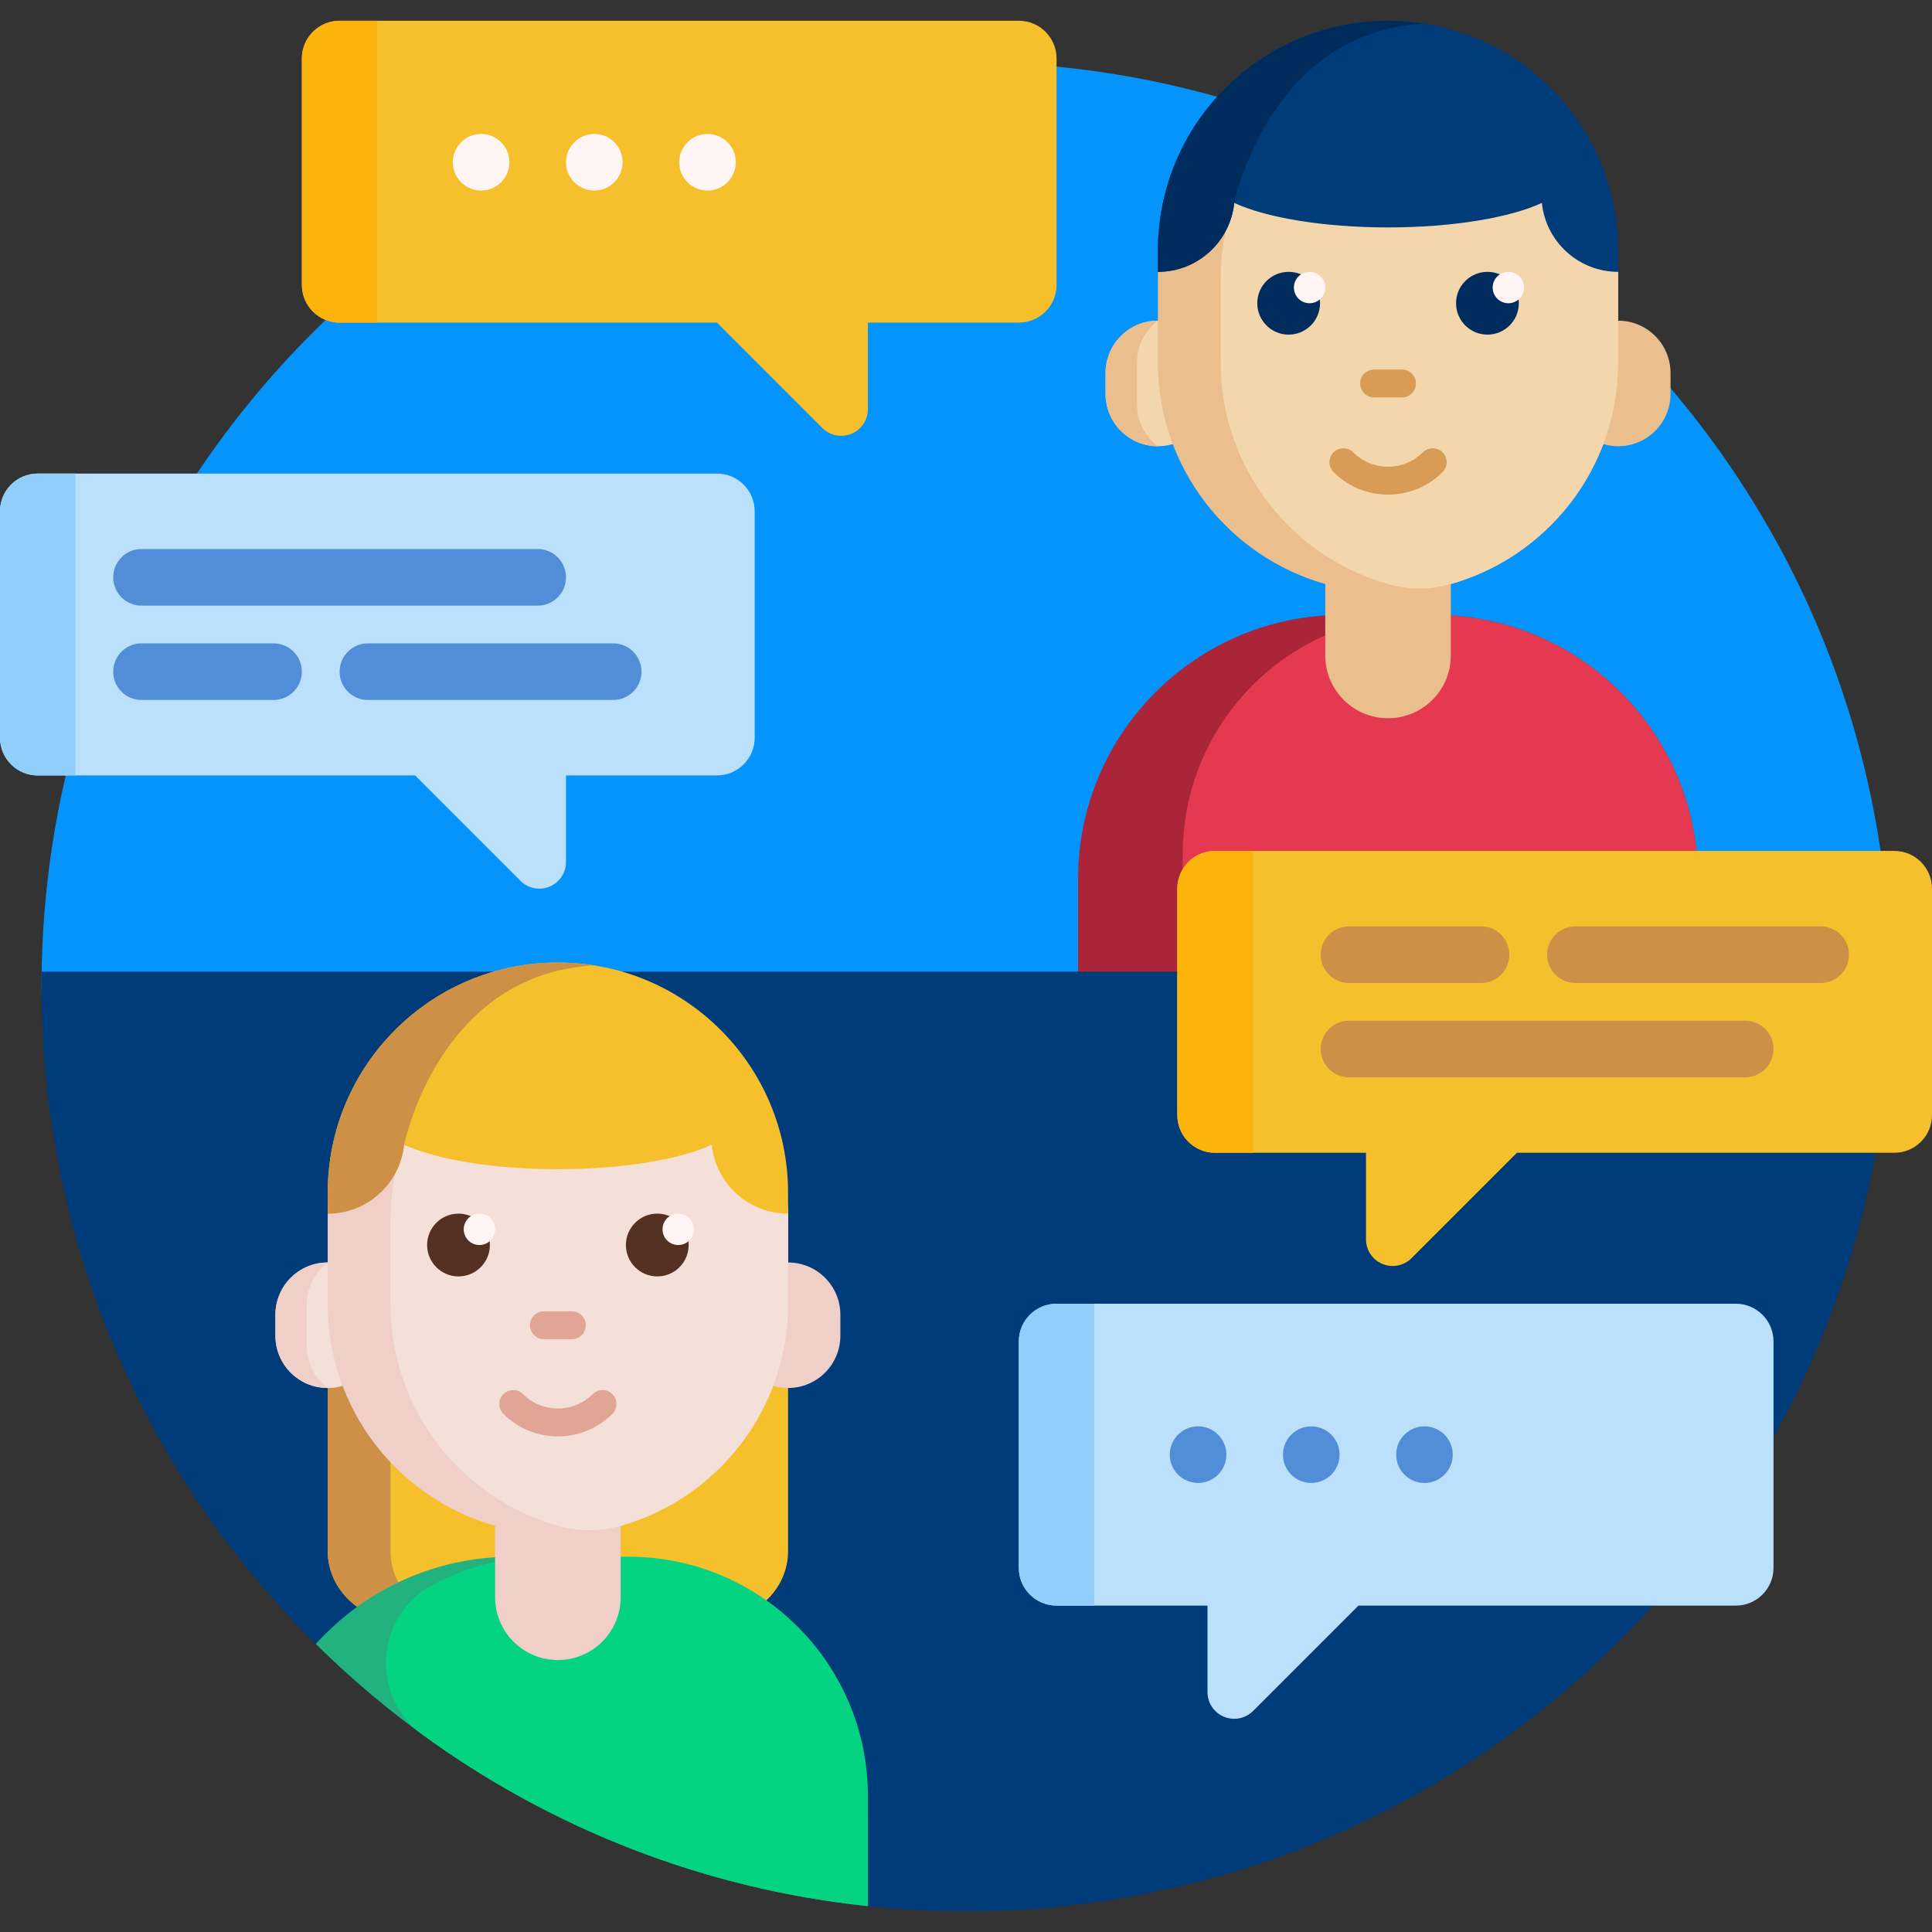 <svg id="Capa_1" enable-background="new 0 0 512 512" height="512" viewBox="0 0 512 512" width="512" xmlns="http://www.w3.org/2000/svg"><rect x="0" y="0" width="512" height="512" fill="#333333" stroke="none"/><g><path d="m11.002 262.477c-.001-.326-.002-.651-.002-.977 0-135.31 109.69-245 245-245s245 109.69 245 245c0 .326-.001.651-.002.977z" fill="#0494fb"/><path d="m450 232.958v42.959h-164.304v-42.959c0-38.66 31.34-70 70-70h24.304c38.66 0 70 31.34 70 70z" fill="#ab2538"/><path d="m450 232.958v42.959h-136.567v-49.521c0-35.036 28.402-63.438 63.438-63.438h3.129c38.66 0 70 31.34 70 70z" fill="#e43950"/><path d="m306.85 118.254c-7.656 0-13.863-6.207-13.863-13.863v-5.545c0-7.656 6.207-13.863 13.863-13.863 7.656 0 13.863 6.207 13.863 13.863v5.545c0 7.656-6.206 13.863-13.863 13.863z" fill="#f3d6ac"/><path d="m301.305 96.073v11.09c0 4.535 2.178 8.562 5.544 11.091-7.656-.001-13.862-6.207-13.862-13.863v-5.545c0-7.656 6.206-13.862 13.862-13.863-3.366 2.528-5.544 6.554-5.544 11.09zm127.541-11.091v-11.091c0-33.688-27.31-60.998-60.998-60.998-33.688 0-60.998 27.31-60.998 60.998v22.181c0 27.921 18.76 51.46 44.362 58.702v18.932c0 9.188 7.448 16.636 16.636 16.636 9.188 0 16.636-7.448 16.636-16.636v-18.932c18.624-5.268 33.627-19.16 40.422-37.088 1.249.369 2.571.568 3.94.568 7.656 0 13.863-6.207 13.863-13.863v-5.545c0-7.657-6.207-13.864-13.863-13.864z" fill="#eabe8d"/><path d="m428.846 73.892v22.181c0 28.125-19.035 51.804-44.924 58.858-5.082 1.384-10.43 1.384-15.512 0-25.89-7.054-44.924-30.733-44.924-58.858v-22.181c0-30.867 22.927-56.378 52.68-60.435 29.753 4.056 52.68 29.568 52.68 60.435z" fill="#f3d6ac"/><path d="m349.826 80.361c0 4.594-3.724 8.318-8.318 8.318-4.594 0-8.318-3.724-8.318-8.318s3.724-8.318 8.318-8.318c4.594 0 8.318 3.724 8.318 8.318zm44.362-8.318c-4.594 0-8.318 3.724-8.318 8.318s3.724 8.318 8.318 8.318 8.318-3.724 8.318-8.318-3.724-8.318-8.318-8.318z" fill="#002c5d"/><path d="m347.053 72.043c2.297 0 4.159 1.862 4.159 4.159s-1.862 4.159-4.159 4.159-4.159-1.862-4.159-4.159 1.862-4.159 4.159-4.159zm48.521 4.159c0 2.297 1.862 4.159 4.159 4.159s4.159-1.862 4.159-4.159-1.862-4.159-4.159-4.159-4.159 1.862-4.159 4.159z" fill="#fff5f5"/><path d="m382.292 125.108c-3.982 3.983-9.212 5.974-14.444 5.974-5.231 0-10.462-1.991-14.444-5.974-1.444-1.443-1.444-3.784 0-5.228s3.784-1.444 5.228 0c5.082 5.082 13.35 5.082 18.432 0 1.443-1.444 3.785-1.444 5.228 0 1.444 1.443 1.444 3.784 0 5.228zm-18.141-19.793h7.394c2.042 0 3.697-1.655 3.697-3.697s-1.655-3.697-3.697-3.697h-7.394c-2.042 0-3.697 1.655-3.697 3.697s1.656 3.697 3.697 3.697z" fill="#d89c56"/><path d="m428.846 66.498v5.545c-10.532 0-19.194-8.008-20.229-18.267-8.448 3.896-23.547 6.492-40.769 6.492s-32.321-2.596-40.769-6.492c-1.035 10.259-9.697 18.267-20.229 18.267v-5.545c0-33.688 27.31-60.998 60.998-60.998s60.998 27.31 60.998 60.998z" fill="#003c79"/><path d="m327.079 53.776c-1.035 10.259-9.697 18.267-20.229 18.267v-5.545c0-33.688 27.31-60.998 60.998-60.998 3.275 0 6.49.258 9.625.755-41.473 2.287-50.288 47.57-50.394 47.521z" fill="#002c5d"/><path d="m501 261.5c0 135.31-109.69 245-245 245-8.782 0-17.457-.462-26-1.363 0-38.362-31.099-69.461-69.461-69.461h-76.84c-44.888-44.408-72.699-106.044-72.699-174.176 0-1.336.011-2.669.032-4h489.936c.021 1.331.032 2.664.032 4z" fill="#003c79"/><path d="m208.846 321.113v89.951c0 10.279-8.954 18.613-20 18.613h-81.996c-11.046 0-20-8.333-20-18.613v-89.951c0-10.28 8.954-18.613 20-18.613h81.996c11.046 0 20 8.333 20 18.613z" fill="#f5c02c"/><path d="m123.486 429.677h-16.636c-11.046 0-20-8.333-20-18.613v-89.951c0-10.28 8.954-18.613 20-18.613h16.636c-11.046 0-20 8.333-20 18.613v89.951c0 10.279 8.954 18.613 20 18.613z" fill="#ce9047"/><path d="m512 235.5v60c0 5.523-4.477 10-10 10h-100l-27.929 27.929c-1.326 1.326-3.125 2.071-5 2.071-3.905 0-7.071-3.166-7.071-7.071v-22.929h-40c-5.523 0-10-4.477-10-10v-60c0-5.523 4.477-10 10-10h180c5.523 0 10 4.477 10 10z" fill="#f5c02c"/><path d="m332 305.5h-10c-5.523 0-10-4.477-10-10v-60c0-5.523 4.477-10 10-10h10z" fill="#fcb30b"/><path d="m280 15.5v60c0 5.523-4.477 10-10 10h-40v22.929c0 3.905-3.166 7.071-7.071 7.071-1.875 0-3.674-.745-5-2.071l-27.929-27.929h-100c-5.523 0-10-4.477-10-10v-60c0-5.523 4.477-10 10-10h180c5.523 0 10 4.477 10 10z" fill="#f5c02c"/><path d="m100 85.5h-10c-5.523 0-10-4.477-10-10v-60c0-5.523 4.477-10 10-10h10z" fill="#fcb30b"/><path d="m470 278c0 4.142-3.358 7.5-7.5 7.5h-105c-4.142 0-7.5-3.358-7.5-7.5s3.358-7.5 7.5-7.5h105c4.142 0 7.5 3.358 7.5 7.5zm-112.5-17.5h35c4.142 0 7.5-3.358 7.5-7.5s-3.358-7.5-7.5-7.5h-35c-4.142 0-7.5 3.358-7.5 7.5s3.358 7.5 7.5 7.5zm125-15h-65c-4.142 0-7.5 3.358-7.5 7.5s3.358 7.5 7.5 7.5h65c4.142 0 7.5-3.358 7.5-7.5s-3.358-7.5-7.5-7.5z" fill="#ce9047"/><path d="m470 355.5v60c0 5.523-4.477 10-10 10h-100l-27.929 27.929c-1.326 1.326-3.125 2.071-5 2.071-3.905 0-7.071-3.166-7.071-7.071v-22.929h-40c-5.523 0-10-4.477-10-10v-60c0-5.523 4.477-10 10-10h180c5.523 0 10 4.477 10 10zm-280-230h-180c-5.523 0-10 4.477-10 10v60c0 5.523 4.477 10 10 10h100l27.929 27.929c1.326 1.326 3.125 2.071 5 2.071 3.905 0 7.071-3.166 7.071-7.071v-22.929h40c5.523 0 10-4.477 10-10v-60c0-5.523-4.477-10-10-10z" fill="#bbe0fb"/><path d="m290 425.5h-10c-5.523 0-10-4.477-10-10v-60c0-5.523 4.477-10 10-10h10zm-270-300h-10c-5.523 0-10 4.477-10 10v60c0 5.523 4.477 10 10 10h10z" fill="#91cefb"/><path d="m135 43c0 4.142-3.358 7.5-7.5 7.5s-7.5-3.358-7.5-7.5 3.358-7.5 7.5-7.5 7.5 3.358 7.5 7.5zm22.5-7.5c-4.142 0-7.5 3.358-7.5 7.5s3.358 7.5 7.5 7.5 7.5-3.358 7.5-7.5-3.358-7.5-7.5-7.5zm30 0c-4.142 0-7.5 3.358-7.5 7.5s3.358 7.5 7.5 7.5 7.5-3.358 7.5-7.5-3.358-7.5-7.5-7.5z" fill="#fff5f5"/><path d="m80 178c0 4.142-3.358 7.5-7.5 7.5h-35c-4.142 0-7.5-3.358-7.5-7.5s3.358-7.5 7.5-7.5h35c4.142 0 7.5 3.358 7.5 7.5zm82.5-7.5h-65c-4.142 0-7.5 3.358-7.5 7.5s3.358 7.5 7.5 7.5h65c4.142 0 7.5-3.358 7.5-7.5s-3.358-7.5-7.5-7.5zm-125-10h105c4.142 0 7.5-3.358 7.5-7.5s-3.358-7.5-7.5-7.5h-105c-4.142 0-7.5 3.358-7.5 7.5s3.358 7.5 7.5 7.5zm310 217.5c-4.142 0-7.5 3.358-7.5 7.5s3.358 7.5 7.5 7.5 7.5-3.358 7.5-7.5-3.358-7.5-7.5-7.5zm30 0c-4.142 0-7.5 3.358-7.5 7.5s3.358 7.5 7.5 7.5 7.5-3.358 7.5-7.5-3.358-7.5-7.5-7.5zm-60 0c-4.142 0-7.5 3.358-7.5 7.5s3.358 7.5 7.5 7.5 7.5-3.358 7.5-7.5-3.358-7.5-7.5-7.5z" fill="#528ed7"/><path d="m230 482.541v22.596c-56.808-5.993-107.827-31.398-146.301-69.461 12.812-14.205 31.362-23.135 51.997-23.135h24.304c38.66 0 70 31.34 70 70z" fill="#22b27f"/><path d="m230 475.979v29.158c-43.805-4.621-84.168-20.785-117.992-45.395-13.968-10.163-12.652-31.524 2.568-39.694 8.923-4.79 19.125-7.507 29.961-7.507h22.025c35.036 0 63.438 28.402 63.438 63.438z" fill="#04d481"/><path d="m86.85 367.837c-7.656 0-13.863-6.207-13.863-13.863v-5.545c0-7.656 6.207-13.863 13.863-13.863 7.656 0 13.863 6.207 13.863 13.863v5.545c0 7.656-6.206 13.863-13.863 13.863z" fill="#f4e0d8"/><path d="m81.305 345.656v11.09c0 4.535 2.178 8.562 5.544 11.091-7.656-.001-13.862-6.207-13.862-13.863v-5.545c0-7.656 6.206-13.862 13.862-13.863-3.366 2.529-5.544 6.555-5.544 11.09zm127.541-11.091v-11.091c0-33.688-27.31-60.998-60.998-60.998-33.688 0-60.998 27.31-60.998 60.998v22.181c0 27.921 18.76 51.46 44.362 58.702v18.932c0 9.188 7.448 16.636 16.636 16.636 9.188 0 16.636-7.448 16.636-16.636v-18.932c18.624-5.268 33.627-19.16 40.422-37.088 1.249.369 2.571.568 3.94.568 7.656 0 13.863-6.207 13.863-13.863v-5.545c0-7.657-6.207-13.864-13.863-13.864z" fill="#efcfc8"/><path d="m208.846 323.475v22.181c0 27.952-18.801 51.512-44.447 58.725-5.381 1.514-11.084 1.514-16.465 0-25.646-7.213-44.447-30.774-44.447-58.725v-22.181c0-30.867 22.927-56.378 52.68-60.435 29.752 4.056 52.679 29.568 52.679 60.435z" fill="#f4e0d8"/><path d="m162.292 374.691c-3.982 3.983-9.212 5.974-14.444 5.974-5.231 0-10.462-1.991-14.444-5.974-1.444-1.443-1.444-3.784 0-5.228s3.784-1.444 5.228 0c5.082 5.082 13.35 5.082 18.432 0 1.443-1.444 3.785-1.444 5.228 0 1.444 1.444 1.444 3.785 0 5.228zm-18.141-19.793h7.394c2.042 0 3.697-1.655 3.697-3.697s-1.655-3.697-3.697-3.697h-7.394c-2.042 0-3.697 1.655-3.697 3.697s1.656 3.697 3.697 3.697z" fill="#e1a595"/><path d="m129.826 329.944c0 4.594-3.724 8.318-8.318 8.318-4.594 0-8.318-3.724-8.318-8.318s3.724-8.318 8.318-8.318c4.594 0 8.318 3.725 8.318 8.318zm44.362-8.318c-4.594 0-8.318 3.724-8.318 8.318s3.724 8.318 8.318 8.318 8.318-3.724 8.318-8.318-3.724-8.318-8.318-8.318z" fill="#533022"/><path d="m131.212 325.785c0 2.297-1.862 4.159-4.159 4.159s-4.159-1.862-4.159-4.159 1.862-4.159 4.159-4.159 4.159 1.862 4.159 4.159zm48.521-4.159c-2.297 0-4.159 1.862-4.159 4.159s1.862 4.159 4.159 4.159 4.159-1.862 4.159-4.159-1.862-4.159-4.159-4.159z" fill="#fff5f5"/><path d="m208.846 316.081v5.545c-10.532 0-19.194-8.008-20.229-18.267-8.448 3.896-23.547 6.492-40.769 6.492s-32.321-2.596-40.769-6.492c-1.035 10.259-9.697 18.267-20.229 18.267v-5.545c0-33.688 27.31-60.998 60.998-60.998s60.998 27.31 60.998 60.998z" fill="#f5c02c"/><path d="m107.079 303.359c-1.035 10.259-9.697 18.267-20.229 18.267v-5.545c0-33.688 27.31-60.998 60.998-60.998 3.275 0 6.49.258 9.625.755-41.473 2.287-50.288 47.57-50.394 47.521z" fill="#ce9047"/></g></svg>